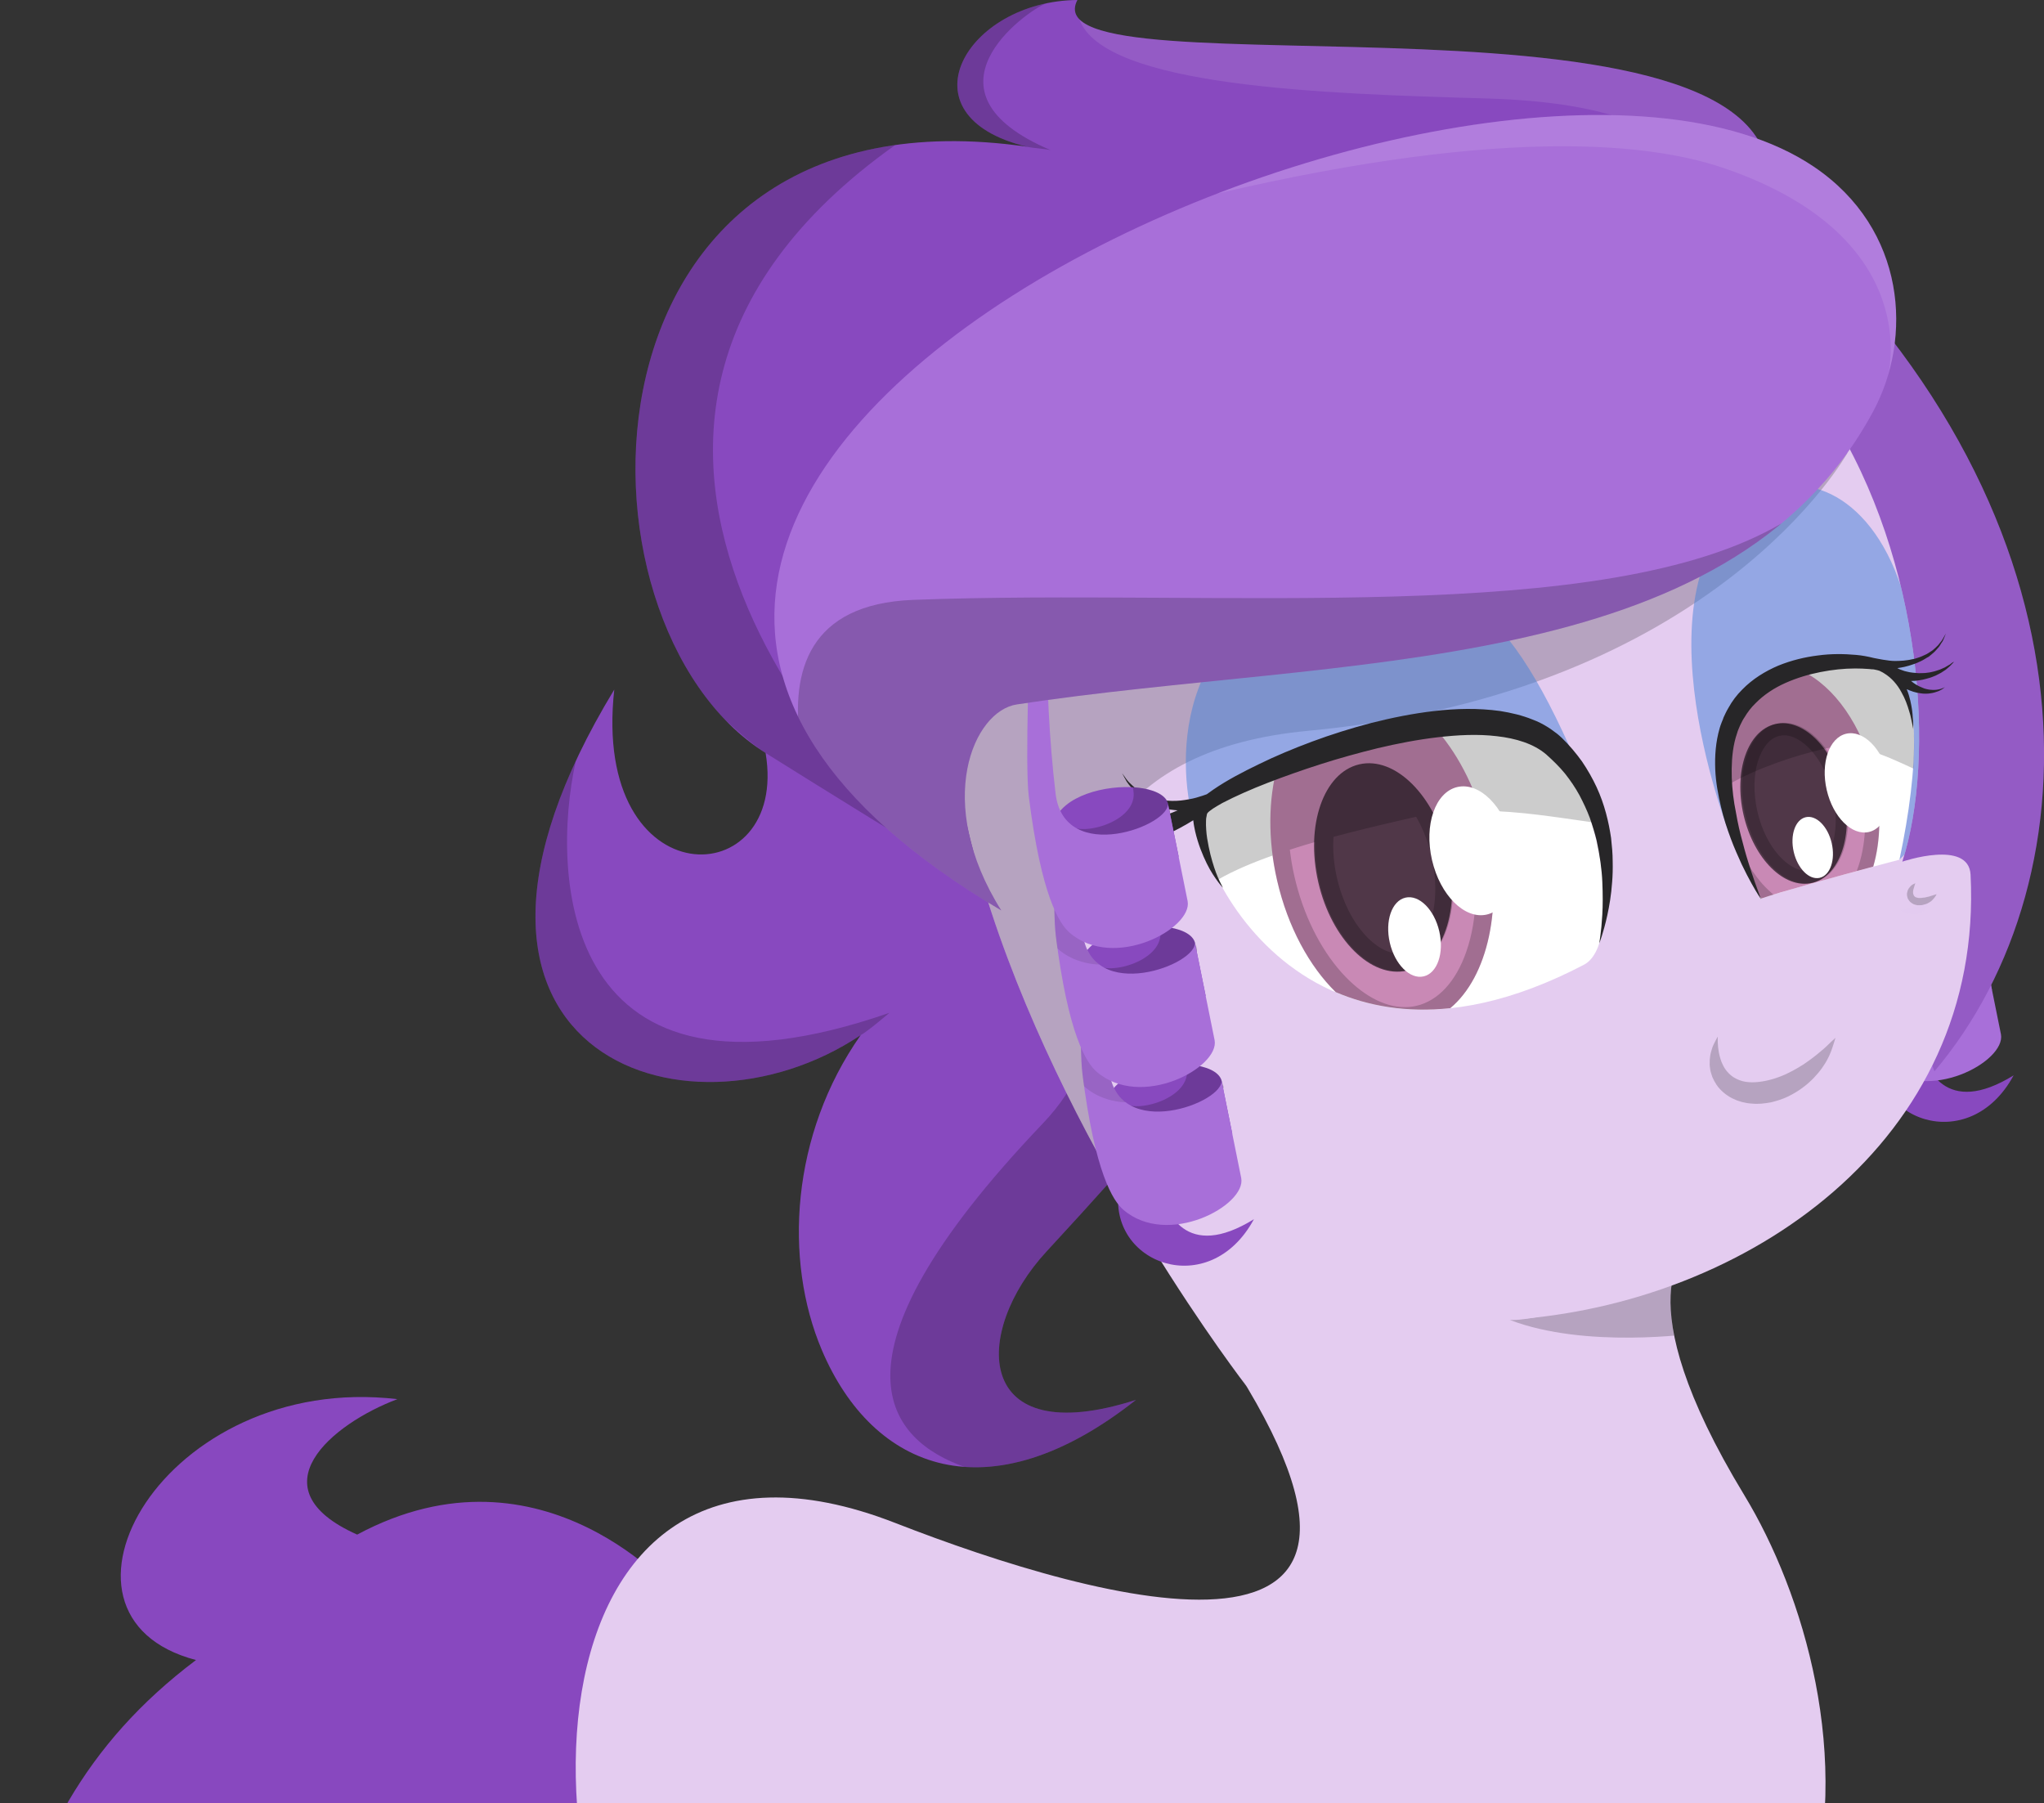 <svg xmlns="http://www.w3.org/2000/svg" xmlns:xlink="http://www.w3.org/1999/xlink" viewBox="0 0 1144 1009.1" enable-background="new 0 0 1144 1009.1"><rect x="0" y="0" width="1144" height="1009.1" fill="#333333" stroke="none"/><g><defs><path id="a" d="M2659.5-82.3h1304.8v1091.4H2659.5z"/></defs><clipPath><use xlink:href="#a" overflow="visible"/></clipPath></g><g><defs><path id="b" d="M1194-189.4h1401.1v1198.5H1194z"/></defs><clipPath><use xlink:href="#b" overflow="visible"/></clipPath></g><g><defs><path id="c" d="M4017 11.5h1324.9v997.6H4017z"/></defs><clipPath><use xlink:href="#c" overflow="visible"/></clipPath></g><g><g><path fill="#8848BF" d="M109.7 929c-94.6-24.7-18-161.3 112.7-146-36.9 13.9-80.1 50.1-22.5 75.8 104.5-56 179.3 34.1 179.3 34.1s90.9 64.2-14.7 88.7l-11.3 35.9s-145.7-22.5-84.9 159c18.2 54.4-284.7-5.4-268.3-69.7 19-74.1 46.8-130.4 109.7-177.8z"/><path fill="#8849BF" d="M1051.5 584.7c-6.7 42.1 50.6 63.2 75.5 17.1-38.1 23.5-49.9-3.6-52.9-19.1-1-5.3-17.2 5.8-22.6 2z"/><path fill="#8849BF" d="M1114.9 554s-57.9 10.5-58.3 10.2c-44.7-48 45.6-59.5 52.2-40.3l6.1 30.1z"/><path opacity=".1" d="M1108.8 523.9c-1.8-5.3-9.9-8.2-19.8-8.8 5.5 18.2-26.8 27.5-34.6 21.8-3.1.9-7.2 4.8-9.7 7.5.3 1.4.8 2.8 1.4 4.3 12.6 5.8 54 21.4 64-20.8l-1.3-4z"/><path fill="#A86FD9" d="M1108.8 523.8c2.4 12.5-58 35.3-62.8-5.2-.6-5.2-1.2-10.5-1.7-15.9l-14.1-18.9c-.2 15.3-.1 29.6.8 36.4 7 55.9 17.2 71.4 22.9 76.3 24.8 21.4 68.9-2.4 66-17.7l-11.1-55z"/><path opacity=".1" d="M1047 523.9s-15.4-15-16.8-18.4c0 0 .2 13.2 1.7 21.9 0 0 8.1 8.5 23.4 9.1-.9-.7-6.5-5-8.3-12.6z"/><path fill="#8849BF" d="M1100 476.8s-57.9 10.5-58.3 10.2c-44.7-48 45.6-59.5 52.2-40.3l6.1 30.1z"/><path opacity=".1" d="M1093.9 446.7c-1.8-5.3-9.9-8.2-19.8-8.8 5.5 18.2-26.8 27.5-34.6 21.8-3.1.9-7.2 4.8-9.7 7.5.3 1.4.8 2.8 1.4 4.3 12.6 5.8 54 21.4 64-20.8l-1.3-4z"/><path fill="#A86FD9" d="M1093.9 446.6c2.4 12.5-58 35.3-62.8-5.2-.6-5.2-1.2-10.5-1.7-15.9l-14.1-18.9c-.2 15.3-.1 29.6.8 36.4 7 55.9 17.2 71.4 22.9 76.3 24.8 21.4 68.9-2.4 66-17.7l-11.1-55z"/><path opacity=".1" d="M1032.1 446.7s-15.4-15-16.8-18.4c0 0 .2 13.2 1.7 21.9 0 0 8.1 8.5 23.4 9.1-.9-.6-6.5-5-8.3-12.6z"/><path fill="#8849BF" d="M1084.9 399s-57.9 10.5-58.3 10.2c-44.7-48 45.6-59.5 52.2-40.3l6.1 30.1z"/><path opacity=".1" d="M1078.9 368.8c-1.8-5.3-9.9-8.2-19.8-8.8 5.5 18.2-26.8 27.5-34.6 21.8-3.1.9-7.2 4.8-9.7 7.5.3 1.4.8 2.8 1.4 4.3 12.6 5.8 54 21.4 64-20.8l-1.3-4z"/><path fill="#A86FD9" d="M1001.7 274.3c0 .3-3 72.5-.7 90.9 7 55.9 17.2 71.4 22.9 76.3 24.8 21.4 68.9-2.4 66-17.7l-11.1-55c2.4 12.5-58 35.3-62.8-5.2-3.6-30-5.2-65.5-4.5-83.4.2-3.2-9.8-5.9-9.8-5.9z"/><defs><path id="d" d="M715.7 1254.3c374.5-44.5 326.7-308.7 260.6-417.5-68.9-113.4-30.9-138.6-30.9-138.6L536 460.5s4.3 81.5 145.1 289.4c138.8 205-67.2 146.4-180 102.4C287.3 769 280.9 1072.1 399 1197.5"/></defs><use xlink:href="#d" overflow="visible" fill="#E4CCF0"/><clipPath id="e"><use xlink:href="#d" overflow="visible"/></clipPath><path opacity=".2" clip-path="url(#e)" d="M948.2 710.3s-78.7 29.2-103.1 28.4c42.3 16.2 102.5 7.7 105.6 7.3l-2.5-35.7"/><g><defs><path id="f" d="M988.2 114.6c.1-.5.2-.9.3-1.4C1019.4-20.9 573.5 56.8 603 0c-62.3.5-99.8 64.9-28.2 82.1-257.7-37-262.3 266.7-146.3 339.3 13.3 79.6-97.7 82.3-84.7-35.5-122.5 201.8 38.7 259.8 137.9 193.4-39 55.5-43.2 125.7-21.7 176.3 28.7 67.5 93.6 92.8 175.8 27.8-91.2 29.3-91.8-37.9-50.1-83 100.1-108.3 267.5-302.9 354.9-467.9l142.1 367c91.7-108.5 96-314.9-94.5-484.9z"/></defs><use xlink:href="#f" overflow="visible" fill="#8849BF"/><clipPath id="g"><use xlink:href="#f" overflow="visible"/></clipPath><path opacity=".2" clip-path="url(#g)" d="M585.4 1.9C574.1 6.4 511 51.3 588 84c-3.6-.8-9.6-1.1-13.1-1.8-32.3-7.1-57.7-.4-59.6-14.4-2.2-15.6 58.3-128.1 70.1-65.9zM501 81.2c-226 160.5-12.2 377.3 32.3 403.9-6.9-2.5-75-45.1-104.8-63.7-17.7-11-58.5-53.7-60.9-59.3-20.6-47.8-99.4-158.4-99.4-158.4L376.1 67.5s115.7-7 124.9 13.7zM322.2 426.2c-14.1 63.7-8.5 204.6 175.6 140.6 0 0-12.4 10.6-16.1 12.5-3.4 1.8-99.1 70.2-99.1 70.2l-178.4-48.3-37.8-123.9c.1 0 125.1-78.2 155.8-51.1zM539.8 820.9c-40.8-14.4-84.4-57.7 43.6-191.9 81.6-85.6-67.3-141.3-42.3-174.4 25-33.2 143.1 107.1 143.1 107.1l27 178.8-73.5 193.7-254.5-42.5c-.1 0 157.7-27.8 156.6-70.8z"/><path opacity=".1" clip-path="url(#g)" fill="#fff" d="M945.6 126.1s35.6-66.7-113.8-71c-91.1-2.6-214-6.5-227.7-44.3C595.4-13.3 991.7-26 991.7-26l132.5 116.3-87.4 33.8-91.2 2zM1000.1 241.5l7.8-124.7 259.3 258.4 19.5 340.7-211.2 62.2z"/></g><defs><path id="h" d="M697.7 775.8S310.5 276.4 715 146.3c320.4-103.1 387.3 219.6 349.7 335.9 0 0 37.2-12.6 38.2 7.3 7.6 149.5-126.1 240.4-257.8 249.1-52.6 3.5-104.3 5.8-141.5-5.7s-5.9 42.9-5.9 42.9z"/></defs><use xlink:href="#h" overflow="visible" fill="#E4CCF0"/><clipPath id="i"><use xlink:href="#h" overflow="visible"/></clipPath><path opacity=".2" clip-path="url(#i)" d="M1034.1 253.3S960.2 387.6 731.9 409c-217.2 20.4-98 264.1-98 264.1-20.4 24-105.9-137.7-105.9-137.7l-31.2-182.7 537.3-99.4z"/><path opacity=".5" clip-path="url(#i)" fill="#E4CCF0" d="M710.9 529.1"/><path opacity=".5" clip-path="url(#i)" fill="#4583D9" d="M968 466.7s-59.8-151.9 20.7-191c26.5-12.9 66.4 6.2 79.9 69.9 6.9 32.8 33.4 99.8-5.5 135.4"/><path opacity=".2" fill="#E4CCF0" d="M1079.5 505s-2.2 11.1-16 4.6"/><path opacity=".2" d="M1027.3 580.8s-1.8 5.9-2.3 7.1c-.5 1.2-1.1 2.9-2 4.5-.8 1.7-2 3.5-3.3 5.4-.7.9-1.4 1.9-2.2 2.8-.8.9-1.7 1.9-2.6 2.9-1.9 1.9-4 3.8-6.4 5.5-1.2.9-2.5 1.7-3.8 2.5-1.3.8-2.7 1.5-4.1 2.2-2.9 1.4-6.1 2.4-9.4 3.2-3.4.6-7 1.1-10.7.7-.9-.1-1.9-.1-2.8-.3-.9-.2-1.9-.4-2.8-.6-.9-.3-1.9-.6-2.8-.9l-2.7-1.2c-3.5-1.8-6.6-4.5-8.6-7.4-1-1.5-1.8-3-2.4-4.4-.5-1.5-1-2.9-1.2-4.2-.2-1.4-.4-2.6-.3-3.8 0-1.2 0-2.3.2-3.3.2-2 .8-3.7 1.2-5 .4-1.3 1-2.3 1.3-3 .3-.7 1.8-3.4 1.8-3.4v3.3c.1.6.1 1.6.2 2.7.2 1.2.3 2.6.7 4.2.2.8.4 1.6.7 2.5.2.9.6 1.7 1 2.6.8 1.8 1.9 3.6 3.5 5.2 1.5 1.6 3.5 2.9 5.8 3.8 4.5 1.8 10 1.5 15.2.4 5.2-1.1 10.3-3.1 14.7-5.5 2.2-1.2 4.3-2.4 6.3-3.7 1.9-1.3 3.7-2.6 5.3-3.8 1.6-1.3 3.1-2.4 4.3-3.5 1.3-1 2.3-2 3.2-2.8 1.7-1.7 2.7-2.6 2.7-2.6l2.3-2.1z"/><path opacity=".5" fill="#4583D9" d="M882.3 426.6c-41.6-96.2-73.8-112.7-142.2-98-83.6 18-82.6 101.4-70.4 136.7l212.6-38.7z"/><defs><path id="j" d="M886.5 539.9c21.3-11.1 11.3-88.4-17-122.3-23.3-28-186.1 11.2-197.4 33.2-10.6 20.6 53.1 173.4 214.4 89.1z"/></defs><use xlink:href="#j" overflow="visible" fill="#fff"/><clipPath id="k"><use xlink:href="#j" overflow="visible"/></clipPath><path clip-path="url(#k)" fill="#C989B5" d="M832.1 465.8c-5.2-22.6-15.1-42.2-27.2-56.4-29.7 3.2-63.7 10.8-89.9 19.3-5.1 18.4-5.5 40.9-.2 64.1 6 26 18.1 48 32.8 62.4 18 7.7 39.3 11.6 64.1 9 20.9-17.4 30-56.7 20.4-98.4z"/><ellipse transform="matrix(-.975 .225 -.225 -.975 1638.638 784.322)" clip-path="url(#k)" fill-opacity=".6" cx="774.7" cy="485.3" rx="37.2" ry="59.2"/><path opacity=".2" clip-path="url(#k)" d="M766.8 437c12.1 0 28.3 15.8 34.4 42.2 3.1 13.4 2.8 27.1-.9 37.7-4.3 12.3-10.9 15.5-14.5 16.3-1 .2-2.1.4-3.1.4-12.1 0-28.3-15.8-34.4-42.2-3.1-13.4-2.8-27.1.9-37.7 4.3-12.3 10.9-15.5 14.5-16.3 1-.3 2-.4 3.1-.4m0-10c-1.8 0-3.6.2-5.4.6-20 4.6-30.3 34.2-23 66 6.7 29 25.7 49.9 44.2 49.9 1.8 0 3.6-.2 5.4-.6 20-4.6 30.3-34.2 23-66-6.7-29-25.7-49.9-44.2-49.9zM869.5 417.6c-23.3-28-186.1 11.2-197.4 33.2-3 5.9 0 22.6 9.7 41.4 8.7-5 19.1-9.4 30.4-13.4.6 4.6 1.5 9.3 2.6 14.1 6 26 18.1 48 32.8 62.4 18 7.7 39.3 11.6 64.1 8.9 20.9-17.4 30-56.7 20.4-98.4-1-4.1-2.1-8.2-3.3-12.1 21.9.2 42.4 3.7 61.9 6.4-4.9-16.2-12.1-31.6-21.2-42.5zm-48.8 114.9c-5.8 16.8-15.8 27.6-28 30.4-2.1.5-4.3.7-6.5.7-11.7 0-24.2-6.9-35.4-19.4-12.1-13.6-21.5-32.6-26.3-53.6-1.2-5.1-2-10.1-2.6-15.1 21.4-6.9 45.2-12.6 66.6-17.5 10.2-2.4 20.2-3.6 29.8-4 1.6 4.6 2.9 9.3 4 14.1 5.4 23.1 4.8 46-1.6 64.4z"/><ellipse transform="matrix(-.975 .225 -.225 -.975 1734.863 754.614)" clip-path="url(#k)" fill="#fff" cx="824.5" cy="475.9" rx="23" ry="36.6"/><ellipse transform="matrix(-.975 .225 -.225 -.975 1682.262 857.28)" clip-path="url(#k)" fill="#fff" cx="792.4" cy="524.3" rx="14.2" ry="22.6"/><path fill="#272628" d="M893.6 440.5c-2.3-4.9-5-9.7-8.2-14.4-3.3-4.6-7.1-9.1-11.3-13.2-1.5-1.3-1.9-1.8-3.6-3-1.4-1.1-2.7-2-4.1-2.9-2.7-1.7-5.6-3.2-8.6-4.3-5.9-2.4-12-3.8-18.2-4.8-12.3-1.7-24.7-1.4-36.8 0-12.1 1.4-23.9 3.8-35.4 6.7-11.4 3-22.5 6.5-33 10.4-10.5 3.9-20.5 8.1-29.7 12.6-9.3 4.5-17.9 9-25.5 14.2-1.3.9-2.5 1.8-3.8 2.7-1.4.5-3.4 1.2-5.9 1.9-1.2.3-2.6.7-4.1.9-1.4.3-3 .5-4.6.7-1.6.2-3.3.2-4.9.2-1.7 0-3.4-.2-5.1-.4-1.7-.4-3.4-.5-5-1.2-.8-.3-1.6-.5-2.4-.8-.8-.3-1.5-.7-2.2-1.1-.7-.4-1.5-.7-2.2-1.1-.6-.5-1.3-.9-1.9-1.3-.6-.4-1.2-.9-1.8-1.3-.5-.5-1-1-1.5-1.4-.9-.9-1.9-1.7-2.6-2.6-.7-.9-1.3-1.6-1.7-2.3-1-1.3-1.5-2-1.5-2s.4.8 1.2 2.2c.4.7.9 1.6 1.4 2.5.6 1 1.4 1.9 2.3 3 .4.6.9 1.1 1.3 1.7.5.5 1.1 1.1 1.7 1.6.6.6 1.2 1.1 1.8 1.7l2.1 1.5c.7.5 1.5 1.1 2.2 1.5.8.4 1.7.8 2.5 1.3 1.7 1 3.5 1.4 5.3 2.1 1.8.5 3.7 1 5.6 1.3 1.2.2 2.5.3 3.7.4-2 .9-4 1.7-6.1 2.4-3.3 1.1-6.6 2-9.8 2.3-1.6.2-3.2.3-4.6.2-1.5 0-2.9-.2-4.1-.5-.6-.1-1.2-.3-1.8-.5-.6-.2-1.1-.4-1.6-.6-1-.4-1.8-.9-2.4-1.3-.7-.4-1.1-.8-1.4-1.1-.3-.3-.5-.4-.5-.4s.2.2.4.5c.3.3.7.8 1.3 1.3.6.5 1.3 1.2 2.3 1.7l1.5.9c.6.3 1.1.6 1.8.8 1.3.5 2.7 1 4.3 1.2 1.6.3 3.2.5 5 .6 3.5.2 7.2-.2 10.8-.9.5-.1.9-.2 1.4-.3-1.8 1.3-3.6 2.6-5.5 3.8-2.8 1.8-5.8 3.5-8.7 4.8-1.4.7-2.9 1.2-4.2 1.7-1.4.4-2.7.8-3.9 1-1.2.2-2.4.3-3.4.4-1 0-1.9-.1-2.7-.2-.8-.1-1.3-.3-1.7-.4-.4-.1-.6-.2-.6-.2l.6.3c.4.2.9.5 1.6.7.7.3 1.6.5 2.7.6 1.1.1 2.3.2 3.6.2 1.3 0 2.8-.2 4.3-.4 1.5-.3 3.1-.6 4.7-1.1 3.2-.9 6.5-2.2 9.8-3.6 5.8-2.6 11.4-5.7 15.7-8.4v.3c.2 2.1.6 4 1 5.9 1.7 7.3 4.2 13.3 6.5 18 2.3 4.7 4.7 8.1 6.4 10.4.8 1.1 1.5 1.9 2 2.5.5.5.7.8.7.8s-.7-1.3-1.9-3.8-2.7-6.2-4.1-11.1c-.7-2.4-1.4-5.1-2-8.1-.6-3-1.2-6.2-1.4-9.6-.1-1.7-.2-3.4-.1-5.1 0-.8.1-1.7.3-2.4.1-.4.1-.7.2-1.1.1-.3.2-.6.2-.5.2-.5 1.7-1.7 3.2-2.7 1.6-1 3.4-2.1 5.2-3.1 7.5-3.9 16.1-7.7 25.4-11.3 9.3-3.6 19.2-7.1 29.5-10.4 10.3-3.3 21.1-6.3 32.1-9 11-2.6 22.3-4.8 33.5-6.1 11.2-1.3 22.5-1.9 33.2-.6 10.6 1.2 20.6 4.2 27.6 10.2 3.8 3.4 7.4 6.9 10.5 10.7 3.1 3.9 5.8 7.9 8.1 12.1 2.2 4.2 4.2 8.4 5.8 12.7 1.5 4.3 2.8 8.5 3.8 12.6 1.8 8.3 2.9 16.2 3.2 23.2.3 7 .3 13.2 0 18.3-.3 5.1-.7 9.1-1.1 11.9-.4 2.7-.6 4.2-.6 4.2s.6-1.4 1.4-4c.8-2.6 2-6.6 3.1-11.7s2.2-11.3 2.7-18.6c.3-3.6.4-7.5.3-11.7 0-4.1-.4-8.5-.9-13-1.3-8.8-3.6-18.7-8.1-28.4z"/><path opacity=".2" d="M1070.9 497.8c-.1.5-.2.9-.2 1.5 0 .5.1 1.1.3 1.5.1.3.3.5.4.7.2.2.4.4.6.5.4.3 1.1.3 1.6.5.6 0 1.2.1 1.8 0 .6-.1 1.2-.2 1.8-.2.6-.1 1.1-.3 1.7-.4.5-.1 1-.2 1.5-.4 1.8-.6 3.5-1.1 3.5-1.1l-.3.6s-.8 1.5-2.4 3c-.4.4-.9.7-1.4 1-.5.3-1.1.7-1.8.9-.7.2-1.4.4-2.2.6-.8.1-1.7.1-2.6.1-1.1-.3-2-.3-3.2-1.2-.3-.2-.5-.4-.8-.6-.2-.2-.5-.5-.7-.8-.4-.6-.8-1.1-.9-1.7-.2-.6-.3-1.2-.3-1.7s0-1 .2-1.4c.1-.4.2-.8.3-1.1.2-.3.3-.6.5-.9.7-1 1.4-1.7 2-2.1.3-.2 1.7-.8 1.7-.8s-.6 1.5-1.1 3.5z"/><path fill="#fff" d="M1063.1 481.1s-63.4 16.7-77.4 21.8c-10.5-14.2-25-74.5-15.6-97.6 11.6-28.5 62.1-39.8 85.7-31.7 20.4 7 18.2 56.1 7.3 107.5z"/><path fill="#C989B5" d="M1048.4 485c4.2-14.4 4.7-32.2.5-50.6-6.5-28.4-22.5-50.5-40.2-58.8-17.1 5.4-32.7 15.3-38.5 29.6-9.4 23.1 5.1 83.4 15.6 97.6 9.6-3.4 43-12.5 62.6-17.8z"/><ellipse transform="matrix(-.975 .225 -.225 -.975 2084.567 661.864)" fill-opacity=".6" cx="1004.7" cy="449.5" rx="28.7" ry="45.6"/><g opacity=".2"><path d="M1067.6 387.5c-.5-1-.9-2-1.3-2.8-5-9.8-24.4-13-46.5-11.8-21.1 4.1-42.6 15.1-49.6 32.4-3.2 7.9-3.6 20.2-2.3 33.5 15.6-8.9 36.3-15.9 52.9-19.7 5-1.2 9.8-1.4 14.5-1 2.4 5.7 4.4 11.7 5.9 18 4.4 19 3.3 37.6-2 51.3 3.3-.9 6.5-1.7 9.3-2.5 4.2-14.4 4.7-32.2.5-50.6-1.2-5.1-2.7-10-4.4-14.6 9.1 2.3 17.7 6.5 26.3 10.4 1-17.3.3-32.3-3.3-42.6zM975.7 479c3.2 10.7 6.8 19.5 10 23.9 1.7-.6 4-1.4 6.9-2.2-2.1-1.8-4.2-3.8-6.2-6-4-4.6-7.6-9.9-10.7-15.7z"/></g><path opacity=".2" d="M998.6 411.5c9.6 0 22.4 12.4 27.2 33.1 2.4 10.6 2.2 21.1-.7 29.4-1.5 4.2-4.9 11.5-11.7 13-.8.2-1.7.3-2.6.3-9.6 0-22.4-12.4-27.2-33.1-2.4-10.6-2.2-21.1.7-29.4 1.5-4.2 4.9-11.5 11.7-13 .8-.2 1.7-.3 2.6-.3m0-7c-1.4 0-2.8.2-4.1.5-15.4 3.6-23.3 26.3-17.7 50.9 5.2 22.4 19.8 38.5 34 38.5 1.4 0 2.8-.2 4.1-.5 15.4-3.6 23.3-26.3 17.7-50.9-5.2-22.3-19.8-38.5-34-38.5z"/><ellipse transform="matrix(-.975 .225 -.225 -.975 2152.665 630.948)" fill="#fff" cx="1040.5" cy="437.9" rx="17.7" ry="28.2"/><ellipse transform="matrix(-.975 .225 -.225 -.975 2111.146 708.098)" fill="#fff" cx="1015.3" cy="474.1" rx="10.9" ry="17.4"/><path fill="#272628" d="M1092.3 371.1c-.4.3-.9.8-1.6 1.1-.6.4-1.4.8-2.2 1.3-.8.4-1.7.8-2.7 1.2-1 .3-2 .7-3.1 1-1.1.2-2.2.6-3.4.7-1.2.2-2.4.3-3.6.3-1.2.1-2.4 0-3.5-.1-1.2-.1-2.3-.2-3.4-.4s-2.1-.5-3-.7c-.9-.3-1.8-.6-2.5-.9-.5-.3-1-.5-1.4-.7 1.3-.2 2.7-.4 4-.7 1.6-.4 3.2-.8 4.8-1.4 1.6-.5 3.1-1.2 4.6-1.9 1.5-.7 2.8-1.7 4.2-2.4 1.2-1 2.4-1.9 3.4-2.9.9-1.1 1.9-2 2.6-3 .6-1 1.2-2 1.8-2.8.5-.9.7-1.7 1-2.3.5-1.3.8-2 .8-2s-.4.7-1.1 1.9c-.4.6-.7 1.4-1.3 2.2-.6.7-1.3 1.6-2 2.5-.8.9-1.8 1.7-2.8 2.6-1 .8-2.3 1.5-3.5 2.3-1.4.6-2.6 1.3-4.1 1.8-1.4.5-2.9 1-4.4 1.2-1.5.4-3 .5-4.5.7-1.5.1-3 .2-4.5.2-3.9.1-11.2-1.5-12.3-1.7-3.2-.8-6.4-1.4-9.8-1.7-6.7-.6-13.9-.7-21.2.3-7.4.9-14.9 2.7-22.3 5.7-7.3 3.1-14.5 7.5-20.3 13.5-3 3-5.5 6.3-7.6 10.1-1.2 2-1.9 3.6-2.7 5.3l-.2.5-.1.4-.3.7-.6 1.5c-.4 1-.7 1.9-1 2.9-2.3 7.9-2.8 15.8-2.5 23.2.3 7.4 1.7 14.4 3.2 20.9 1.5 6.5 3.5 12.4 5.5 17.8s4.2 10.2 6.1 14.4c2 4.2 3.9 7.8 5.5 10.7 3.2 5.8 5.4 8.9 5.4 8.9s-1.4-3.5-3.6-9.8c-1.1-3.1-2.3-6.9-3.7-11.3-1.4-4.4-2.7-9.3-4.1-14.7-1.4-5.4-2.5-11.3-3.6-17.6-1-6.2-1.6-12.9-1.5-19.6.1-6.7.8-13.6 3-19.9.2-.8.5-1.6.8-2.3l.9-2.1c.8-1.7 1.7-3.5 2.5-4.6 1.6-2.7 3.7-5.5 6.1-7.8 4.7-4.8 10.5-8.6 16.8-11.4 6.3-2.8 13-4.8 19.6-6.1 6.6-1.3 13.2-2 19.4-2 2.7 0 5.3.1 7.7.3h.2c.7.1 1.4.2 2.2.2 1 .1 3.2.7 3.2.7-.1-.1 1.3.6 1.3.6.6.3 1 .5 1.6.9 4.3 2.6 7.5 6.5 9.6 10.4 2.2 3.8 3.5 7.6 4.4 10.7.5 1.6.9 3 1.1 4.2.3 1.2.5 2.3.7 3.2.3 1.7.5 2.7.5 2.7v-2.7c0-.9-.1-2-.2-3.3-.1-1.3-.2-2.8-.4-4.4-.5-3.3-1.2-7.4-3-11.8v-.1c2.2 1 4.9 2 7.8 2.3.9.2 1.8.2 2.7.2.9 0 1.8 0 2.7-.2.9-.1 1.7-.3 2.4-.5.8-.2 1.4-.5 2.1-.7.6-.2 1.1-.6 1.6-.8.5-.2.8-.5 1.2-.8.6-.5 1-.7 1-.7s-.4.2-1.1.5c-.3.1-.7.3-1.3.5-.5.1-1 .3-1.7.4-.6.1-1.3.2-2 .2s-1.4 0-2.2-.1c-.8 0-1.5-.3-2.3-.4-.8-.2-1.5-.4-2.3-.8-2.4-.9-4.6-2.3-6.2-3.7.8 0 1.7-.1 2.5-.1 1.3-.2 2.6-.3 3.9-.6 1.3-.3 2.5-.6 3.8-1 1.2-.3 2.4-.9 3.5-1.3 1.1-.5 2.1-1.1 3.1-1.6.9-.6 1.8-1.2 2.6-1.7.7-.6 1.4-1.2 2-1.7.6-.5 1-1 1.4-1.4.7-.8 1.2-1.3 1.2-1.3s-.4 0-1.3.7z"/><path fill="#8849BF" d="M626.3 665.2c-6.7 42.1 50.6 63.2 75.5 17.1-38 23.5-49.9-3.6-52.9-19.1-1-5.3-17.2 5.8-22.6 2z"/><path fill="#8849BF" d="M689.7 634.5s-57.9 10.5-58.3 10.2c-44.7-48 45.6-59.5 52.2-40.3l6.1 30.1z"/><path opacity=".2" d="M683.6 604.4c-1.8-5.3-9.9-8.2-19.8-8.8 5.5 18.2-26.8 27.5-34.6 21.8-3.1.9-7.2 4.8-9.7 7.5.3 1.4.8 2.8 1.4 4.3 12.6 5.8 54 21.4 64-20.8l-1.3-4z"/><path fill="#A86FD9" d="M683.6 604.3c2.4 12.5-58 35.3-62.8-5.2-.6-5.2-1.2-10.5-1.7-15.9L605 564.3c-.2 15.3-.1 29.6.8 36.4 7 55.9 17.2 71.4 22.9 76.3 24.8 21.4 68.9-2.4 66-17.7l-11.1-55z"/><path opacity=".1" d="M621.8 604.3s-15.4-15-16.8-18.4c0 0 .2 13.2 1.7 21.9 0 0 8.1 8.5 23.4 9.1-.8-.6-6.5-4.9-8.3-12.6z"/><path fill="#8849BF" d="M674.8 557.3s-57.9 10.5-58.3 10.2c-44.7-48 45.6-59.5 52.2-40.3l6.1 30.1z"/><path opacity=".2" d="M668.7 527.2c-1.8-5.3-9.9-8.2-19.8-8.8 5.5 18.2-26.8 27.5-34.6 21.8-3.1.9-7.2 4.8-9.7 7.5.3 1.4.8 2.8 1.4 4.3 12.6 5.8 54 21.4 64-20.8l-1.3-4z"/><path fill="#A86FD9" d="M668.7 527.1c2.4 12.5-58 35.3-62.8-5.2-.6-5.2-1.2-10.5-1.7-15.9l-14.1-18.9c-.2 15.3-.1 29.6.8 36.4 7 55.9 17.2 71.4 22.9 76.3 24.8 21.4 68.9-2.4 66-17.7l-11.1-55z"/><path opacity=".1" d="M606.9 527.2s-15.4-15-16.8-18.4c0 0 .2 13.2 1.7 21.9 0 0 8.1 8.5 23.4 9.1-.9-.7-6.5-5-8.3-12.6z"/><path fill="#8849BF" d="M659.7 479.4s-57.9 10.5-58.3 10.2c-44.7-48 45.6-59.5 52.2-40.3l6.1 30.1z"/><path opacity=".2" d="M653.7 449.3c-1.8-5.3-9.9-8.2-19.8-8.8 5.5 18.2-26.8 27.5-34.6 21.8-3.1.9-7.2 4.8-9.7 7.5.3 1.4.8 2.8 1.4 4.3 12.6 5.8 54 21.4 64-20.8l-1.3-4z"/><path fill="#A86FD9" d="M576.5 354.8c0 .3-3 72.5-.7 90.9 7 55.9 17.2 71.4 22.9 76.3 24.8 21.4 68.9-2.4 66-17.7l-11.1-55c2.4 12.5-58 35.3-62.8-5.2-3.6-30-5.2-65.5-4.5-83.4.2-3.2-9.8-5.9-9.8-5.9z"/><defs><path id="l" d="M1015.2 93.3C830.8-31 155.9 270.8 560.4 509.5c-38.1-60.5-15.6-111.8 8.8-115.3 181.2-27.6 398.2-13.7 479.1-163.8 22.3-41.1 18.7-102.1-33.1-137.1z"/></defs><use xlink:href="#l" overflow="visible" fill="#A86FD9"/><clipPath id="m"><use xlink:href="#l" overflow="visible"/></clipPath><path opacity=".2" clip-path="url(#m)" d="M997.6 292.6c-99.4 58.9-315.7 36.6-486.4 43.1-117.6 4.5-39 151.5-37.6 161.4 1.4 9.9 104.2 53.6 104.2 53.6L923 463.5s113.3-123.5 74.6-170.9z"/><path opacity=".1" clip-path="url(#m)" fill="#fff" d="M1056.5 211s22-77.6-91-116.7c-53.8-18.6-155.1-21.1-332 26 9-112 128.5-74.9 128.5-74.9l394.4 35.7-53 138.7-46.9-8.8z"/></g><path fill="none" d="M0-2.4h1144v1011.5H0z"/></g></svg>